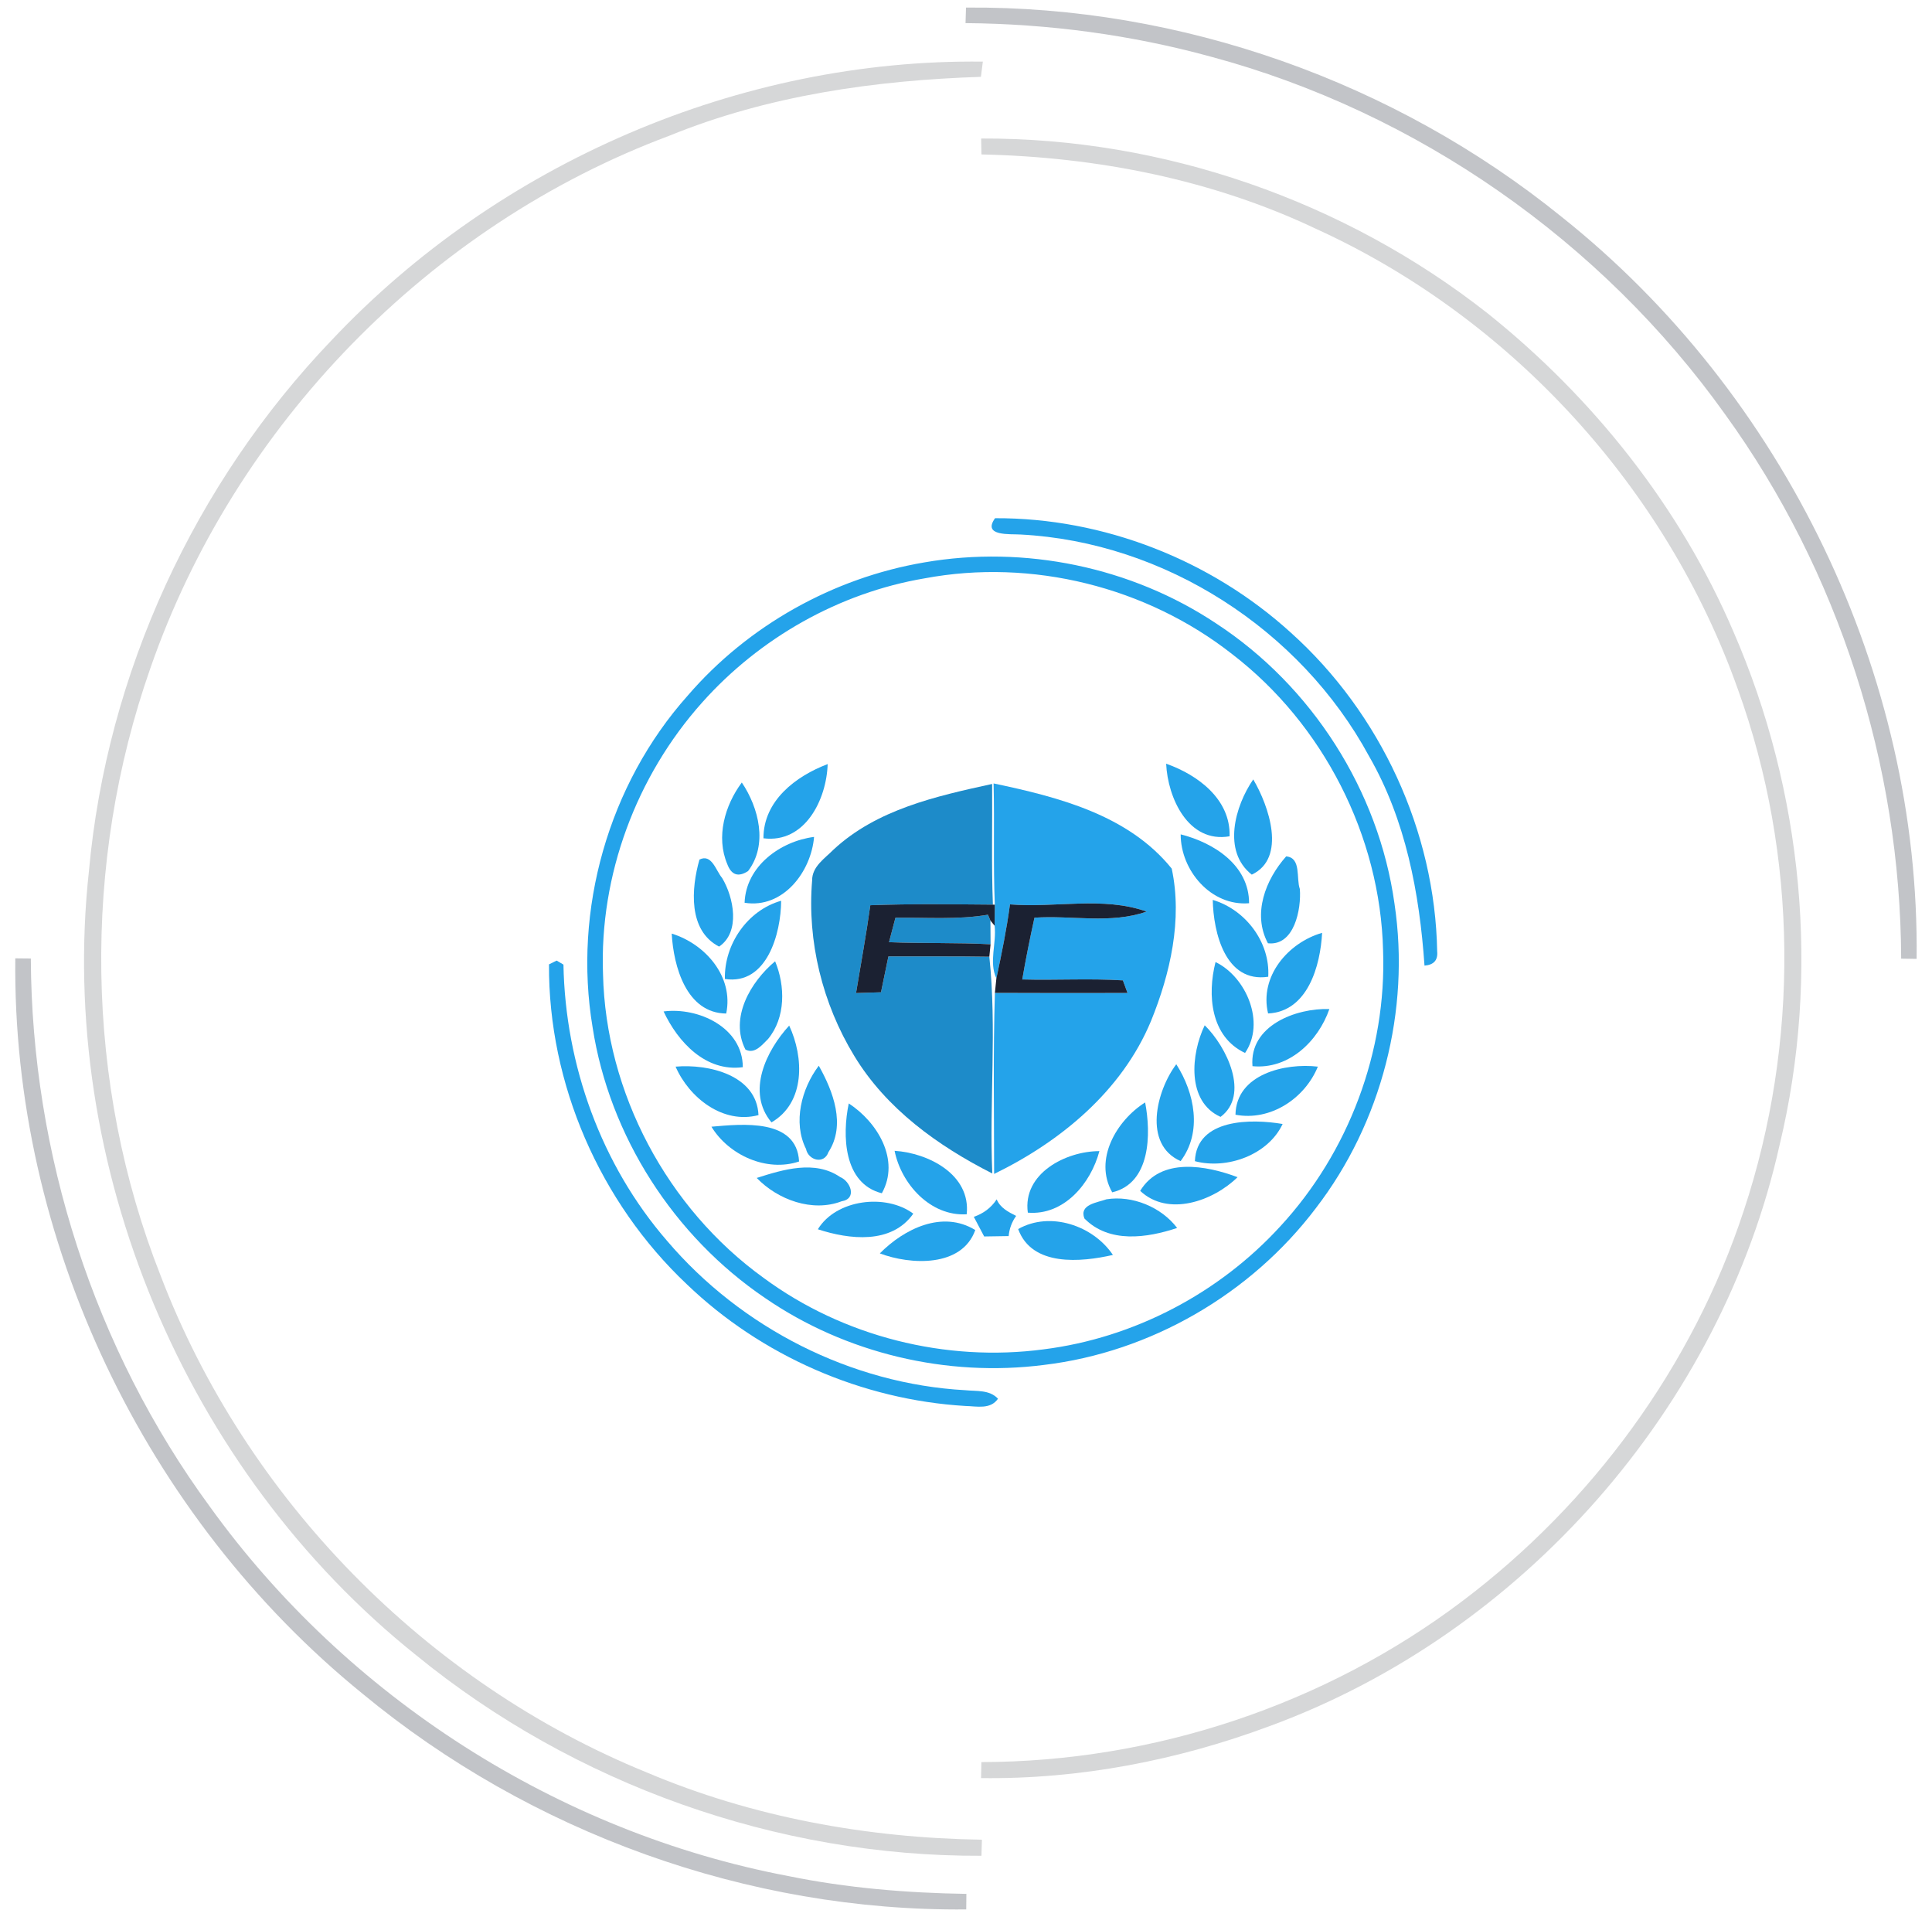 <?xml version="1.0" encoding="UTF-8" ?>
<!DOCTYPE svg PUBLIC "-//W3C//DTD SVG 1.1//EN" "http://www.w3.org/Graphics/SVG/1.1/DTD/svg11.dtd">
<svg width="250pt" height="248pt" viewBox="0 0 250 248" version="1.1" xmlns="http://www.w3.org/2000/svg">
<g id="#161c2b42">
<path fill="#161c2b" opacity="0.26" d=" M 125.00 0.98 C 152.79 0.75 180.49 10.58 202.08 28.06 C 230.84 50.94 248.45 87.25 248.01 124.05 C 247.51 124.04 246.51 124.03 246.01 124.02 C 245.92 98.96 237.95 73.95 223.25 53.63 C 207.25 31.19 183.34 14.50 156.72 7.34 C 146.37 4.50 135.66 3.08 124.94 2.99 C 124.96 2.48 124.99 1.48 125.00 0.98 Z" />
<path fill="#161c2b" opacity="0.26" d=" M 1.98 123.98 C 2.48 123.99 3.49 123.99 3.99 124.00 C 4.10 149.28 12.18 174.51 27.16 194.92 C 44.88 219.52 72.18 237.04 101.99 242.70 C 109.58 244.25 117.31 244.89 125.05 245.01 C 125.04 245.51 125.03 246.52 125.03 247.02 C 96.79 247.29 68.65 237.09 46.91 219.11 C 18.72 196.23 1.57 160.33 1.98 123.98 Z" />
</g>
<g id="#0f131c2c">
<path fill="#0f131c" opacity="0.17" d=" M 42.96 43.96 C 64.51 21.11 95.72 7.60 127.18 7.97 C 127.11 8.46 126.99 9.45 126.93 9.94 C 113.23 10.39 99.38 12.35 86.61 17.56 C 55.55 29.15 30.33 55.10 19.47 86.41 C 10.60 111.66 10.94 140.15 20.80 165.07 C 31.82 193.89 55.16 217.70 83.74 229.32 C 97.41 235.10 112.26 237.78 127.06 238.00 C 127.05 238.52 127.02 239.56 127.00 240.08 C 100.59 240.20 74.31 230.84 53.86 214.14 C 23.95 190.24 7.34 150.77 11.51 112.66 C 13.83 87.08 25.19 62.49 42.96 43.96 Z" />
<path fill="#0f131c" opacity="0.17" d=" M 126.96 17.92 C 150.52 17.82 173.97 25.97 192.49 40.53 C 206.15 51.45 217.37 65.55 224.28 81.66 C 233.32 102.40 235.58 126.10 230.28 148.12 C 222.71 182.08 197.01 211.27 164.38 223.27 C 152.44 227.73 139.70 230.20 126.95 230.03 C 126.96 229.51 126.98 228.48 126.99 227.96 C 149.25 227.92 171.41 220.57 189.19 207.16 C 206.03 194.48 219.04 176.71 225.63 156.66 C 232.86 134.90 232.68 110.72 224.87 89.14 C 215.63 63.10 195.52 41.12 170.37 29.64 C 156.87 23.22 141.90 20.30 127.00 19.98 C 126.99 19.47 126.97 18.44 126.96 17.92 Z" />
</g>
<g id="#24a3eaff">
<path fill="#24a3ea" opacity="1.00" d=" M 128.76 67.04 C 142.78 66.98 156.69 72.43 167.05 81.86 C 178.62 92.25 185.70 107.51 185.97 123.08 C 186.08 124.21 185.53 124.83 184.33 124.92 C 183.68 115.54 181.90 106.06 177.15 97.82 C 168.27 81.44 150.71 70.12 132.07 69.15 C 130.72 69.06 127.06 69.41 128.76 67.04 Z" />
<path fill="#24a3ea" opacity="1.00" d=" M 119.59 72.76 C 132.59 70.50 146.40 73.35 157.38 80.66 C 169.75 88.75 178.41 102.27 180.45 116.93 C 182.51 130.71 178.78 145.25 170.27 156.30 C 161.87 167.40 148.91 174.93 135.08 176.58 C 122.53 178.19 109.44 175.09 99.01 167.93 C 87.21 159.94 78.86 146.99 76.68 132.89 C 74.14 117.71 78.73 101.49 88.99 89.99 C 96.79 80.93 107.82 74.76 119.59 72.76 M 119.65 74.82 C 108.59 76.69 98.30 82.53 90.85 90.89 C 82.34 100.41 77.56 113.22 78.03 126.01 C 78.38 141.39 86.34 156.32 98.80 165.31 C 109.10 172.92 122.39 176.25 135.07 174.56 C 146.73 173.09 157.75 167.31 165.67 158.65 C 174.51 149.08 179.44 135.99 178.97 122.96 C 178.61 108.12 171.21 93.67 159.45 84.63 C 148.36 75.92 133.51 72.22 119.65 74.82 Z" />
<path fill="#24a3ea" opacity="1.00" d=" M 98.79 108.45 C 98.78 103.59 102.97 100.41 107.10 98.85 C 106.96 103.40 104.19 109.13 98.79 108.45 Z" />
<path fill="#24a3ea" opacity="1.00" d=" M 150.90 98.80 C 154.99 100.24 159.25 103.39 159.11 108.19 C 153.76 109.12 151.10 103.21 150.90 98.80 Z" />
<path fill="#24a3ea" opacity="1.00" d=" M 94.11 111.79 C 92.62 108.27 93.79 104.19 95.99 101.23 C 98.20 104.52 99.39 109.29 96.80 112.69 C 95.54 113.51 94.64 113.21 94.11 111.79 Z" />
<path fill="#24a3ea" opacity="1.00" d=" M 128.57 101.35 C 136.92 103.11 146.00 105.41 151.62 112.37 C 153.03 118.95 151.44 125.95 148.93 132.11 C 145.17 141.14 137.26 147.67 128.64 151.87 C 128.64 144.06 128.50 136.25 128.74 128.45 C 134.46 128.47 140.18 128.48 145.90 128.46 L 145.30 126.83 C 140.97 126.56 136.62 126.83 132.28 126.71 C 132.74 124.03 133.28 121.37 133.86 118.72 C 138.67 118.39 143.72 119.57 148.37 117.93 C 142.75 115.93 136.55 117.48 130.69 117.00 C 130.26 120.22 129.61 123.40 128.93 126.58 C 127.93 124.43 128.98 122.03 128.70 119.76 C 128.71 119.08 128.72 117.72 128.73 117.04 C 128.51 111.81 128.70 106.58 128.57 101.35 Z" />
<path fill="#24a3ea" opacity="1.00" d=" M 161.98 113.15 C 158.14 110.14 159.80 104.27 162.17 100.83 C 164.21 104.29 166.51 111.02 161.98 113.15 Z" />
<path fill="#24a3ea" opacity="1.00" d=" M 152.78 107.94 C 157.04 109.01 161.64 111.92 161.63 116.85 C 156.71 117.26 152.77 112.61 152.78 107.94 Z" />
<path fill="#24a3ea" opacity="1.00" d=" M 96.35 116.79 C 96.52 112.05 100.98 108.83 105.34 108.27 C 104.97 112.77 101.33 117.59 96.35 116.79 Z" />
<path fill="#24a3ea" opacity="1.00" d=" M 90.51 111.20 C 92.11 110.41 92.63 112.63 93.44 113.58 C 94.96 116.10 95.83 120.59 93.05 122.46 C 89.01 120.38 89.45 114.91 90.51 111.20 Z" />
<path fill="#24a3ea" opacity="1.00" d=" M 166.43 110.79 C 168.42 110.96 167.70 113.65 168.20 115.01 C 168.40 117.61 167.49 122.41 164.07 122.03 C 162.03 118.22 163.76 113.79 166.43 110.79 Z" />
<path fill="#24a3ea" opacity="1.00" d=" M 93.80 126.65 C 93.70 122.16 96.72 117.76 101.08 116.53 C 101.06 120.75 99.24 127.48 93.80 126.65 Z" />
<path fill="#24a3ea" opacity="1.00" d=" M 156.93 116.42 C 161.17 117.68 164.37 121.88 164.11 126.36 C 158.55 127.20 157.01 120.62 156.93 116.42 Z" />
<path fill="#24a3ea" opacity="1.00" d=" M 86.92 120.78 C 91.26 122.11 94.97 126.35 93.97 131.12 C 88.81 131.07 87.15 125.00 86.92 120.78 Z" />
<path fill="#24a3ea" opacity="1.00" d=" M 164.09 131.11 C 162.94 126.33 166.67 121.95 171.08 120.68 C 170.86 124.92 169.23 130.87 164.09 131.11 Z" />
<path fill="#24a3ea" opacity="1.00" d=" M 71.04 124.76 L 72.03 124.27 L 72.91 124.79 C 73.15 137.78 77.79 150.70 86.33 160.54 C 95.91 171.79 110.13 179.04 124.91 179.85 C 126.37 180.00 128.04 179.77 129.14 180.95 C 128.16 182.38 126.39 181.92 124.92 181.89 C 111.54 181.09 98.53 175.42 88.87 166.14 C 77.63 155.54 70.95 140.23 71.04 124.76 Z" />
<path fill="#24a3ea" opacity="1.00" d=" M 157.29 124.46 C 161.26 126.38 163.79 132.29 161.11 136.22 C 156.63 134.12 156.21 128.69 157.29 124.46 Z" />
<path fill="#24a3ea" opacity="1.00" d=" M 96.46 135.78 C 94.37 131.68 97.13 127.01 100.30 124.36 C 101.62 127.54 101.68 131.64 99.39 134.41 C 98.63 135.15 97.67 136.42 96.46 135.78 Z" />
<path fill="#24a3ea" opacity="1.00" d=" M 85.87 130.85 C 90.38 130.27 96.11 132.93 96.12 138.06 C 91.32 138.70 87.72 134.81 85.87 130.85 Z" />
<path fill="#24a3ea" opacity="1.00" d=" M 162.07 137.93 C 161.64 132.69 167.69 130.39 172.02 130.54 C 170.57 134.71 166.76 138.39 162.07 137.93 Z" />
<path fill="#24a3ea" opacity="1.00" d=" M 99.83 145.20 C 96.54 141.27 99.15 135.91 102.12 132.68 C 104.03 136.76 104.24 142.64 99.83 145.20 Z" />
<path fill="#24a3ea" opacity="1.00" d=" M 157.94 144.49 C 153.50 142.50 154.12 136.30 155.89 132.64 C 158.75 135.44 161.75 141.65 157.94 144.49 Z" />
<path fill="#24a3ea" opacity="1.00" d=" M 87.42 137.99 C 91.67 137.62 97.91 139.06 98.15 144.26 C 93.56 145.48 89.17 142.01 87.42 137.99 Z" />
<path fill="#24a3ea" opacity="1.00" d=" M 104.30 148.64 C 102.57 145.19 103.72 140.82 105.95 137.87 C 107.81 141.18 109.48 145.53 107.20 149.05 C 106.63 150.68 104.59 150.11 104.30 148.64 Z" />
<path fill="#24a3ea" opacity="1.00" d=" M 159.87 144.21 C 159.96 138.95 166.30 137.49 170.53 137.99 C 168.84 142.12 164.39 145.07 159.87 144.21 Z" />
<path fill="#24a3ea" opacity="1.00" d=" M 152.77 150.21 C 147.87 148.05 149.63 141.11 152.21 137.68 C 154.58 141.38 155.61 146.46 152.77 150.21 Z" />
<path fill="#24a3ea" opacity="1.00" d=" M 109.83 142.75 C 113.53 145.16 116.52 150.05 114.11 154.37 C 109.13 153.12 108.97 146.85 109.83 142.75 Z" />
<path fill="#24a3ea" opacity="1.00" d=" M 143.92 154.25 C 141.50 150.02 144.48 144.95 148.18 142.62 C 148.96 146.67 148.90 153.08 143.92 154.25 Z" />
<path fill="#24a3ea" opacity="1.00" d=" M 154.62 150.22 C 154.83 144.68 161.95 144.72 165.97 145.41 C 164.11 149.39 158.81 151.33 154.62 150.22 Z" />
<path fill="#24a3ea" opacity="1.00" d=" M 92.06 145.76 C 96.00 145.42 103.10 144.64 103.40 150.26 C 99.19 151.67 94.29 149.43 92.06 145.76 Z" />
<path fill="#24a3ea" opacity="1.00" d=" M 115.76 148.88 C 120.14 149.16 125.64 151.95 125.09 157.09 C 120.41 157.38 116.62 153.18 115.76 148.88 Z" />
<path fill="#24a3ea" opacity="1.00" d=" M 133.00 156.88 C 132.30 151.80 137.93 148.92 142.26 148.92 C 141.16 153.08 137.70 157.27 133.00 156.88 Z" />
<path fill="#24a3ea" opacity="1.00" d=" M 97.92 152.39 C 101.34 151.30 105.44 150.04 108.71 152.27 C 110.03 152.80 110.97 155.07 108.90 155.41 C 105.11 156.86 100.64 155.21 97.92 152.39 Z" />
<path fill="#24a3ea" opacity="1.00" d=" M 147.54 154.06 C 150.21 149.67 156.09 150.77 160.14 152.29 C 156.99 155.38 151.15 157.46 147.54 154.06 Z" />
<path fill="#24a3ea" opacity="1.00" d=" M 126.01 157.42 C 127.24 157.00 128.26 156.25 128.97 155.16 C 129.43 156.26 130.47 156.79 131.49 157.30 C 130.93 158.08 130.61 158.95 130.52 159.91 C 129.46 159.92 128.41 159.94 127.35 159.96 C 127.02 159.32 126.35 158.05 126.01 157.42 Z" />
<path fill="#24a3ea" opacity="1.00" d=" M 143.18 155.15 C 146.53 154.61 150.29 156.17 152.32 158.86 C 148.41 160.16 143.52 160.88 140.32 157.63 C 139.62 155.81 141.97 155.59 143.18 155.15 Z" />
<path fill="#24a3ea" opacity="1.00" d=" M 105.83 159.03 C 108.20 155.15 114.63 154.37 118.18 157.01 C 115.36 161.01 109.90 160.36 105.83 159.03 Z" />
<path fill="#24a3ea" opacity="1.00" d=" M 113.85 162.15 C 117.00 158.97 121.94 156.52 126.20 159.13 C 124.46 163.99 117.81 163.65 113.85 162.15 Z" />
<path fill="#24a3ea" opacity="1.00" d=" M 131.75 159.00 C 135.90 156.65 141.46 158.55 144.01 162.35 C 139.90 163.29 133.53 163.90 131.75 159.00 Z" />
</g>
<g id="#1d8bc9ff">
<path fill="#1d8bc9" opacity="1.00" d=" M 107.86 109.91 C 113.46 104.71 121.15 103.00 128.38 101.42 C 128.42 106.62 128.28 111.83 128.48 117.03 C 123.20 116.99 117.91 116.91 112.62 117.11 C 112.09 120.91 111.40 124.68 110.77 128.47 C 111.58 128.44 113.19 128.39 114.00 128.37 C 114.32 126.82 114.63 125.28 114.96 123.73 C 119.31 123.74 123.66 123.70 128.02 123.77 C 129.00 133.05 128.01 142.47 128.40 151.81 C 121.38 148.25 114.69 143.45 110.54 136.60 C 106.43 129.86 104.43 121.78 105.09 113.90 C 105.07 112.10 106.74 111.05 107.86 109.91 Z" />
<path fill="#1d8bc9" opacity="1.00" d=" M 115.04 121.89 C 115.32 120.84 115.59 119.78 115.87 118.73 C 119.86 118.68 123.88 119.01 127.84 118.34 L 128.16 119.09 C 128.17 119.86 128.18 121.39 128.18 122.16 C 123.81 121.92 119.42 122.07 115.04 121.89 Z" />
</g>
<g id="#1b2132ff">
<path fill="#1b2132" opacity="1.00" d=" M 112.62 117.11 C 117.91 116.91 123.20 116.99 128.48 117.03 L 128.73 117.04 C 128.72 117.72 128.71 119.08 128.70 119.76 L 128.16 119.09 L 127.84 118.34 C 123.88 119.01 119.86 118.68 115.87 118.73 C 115.59 119.78 115.32 120.84 115.04 121.89 C 119.42 122.07 123.81 121.92 128.18 122.16 C 128.14 122.56 128.06 123.37 128.02 123.77 C 123.66 123.70 119.31 123.74 114.96 123.73 C 114.63 125.28 114.32 126.82 114.00 128.37 C 113.19 128.39 111.58 128.44 110.77 128.47 C 111.40 124.68 112.09 120.91 112.62 117.11 Z" />
<path fill="#1b2132" opacity="1.00" d=" M 130.69 117.00 C 136.55 117.48 142.75 115.93 148.37 117.93 C 143.72 119.57 138.67 118.39 133.86 118.72 C 133.28 121.37 132.74 124.03 132.28 126.71 C 136.62 126.83 140.97 126.56 145.30 126.83 L 145.90 128.46 C 140.18 128.48 134.46 128.47 128.74 128.45 C 128.78 127.99 128.88 127.05 128.93 126.58 C 129.61 123.40 130.26 120.22 130.69 117.00 Z" />
</g>
</svg>
